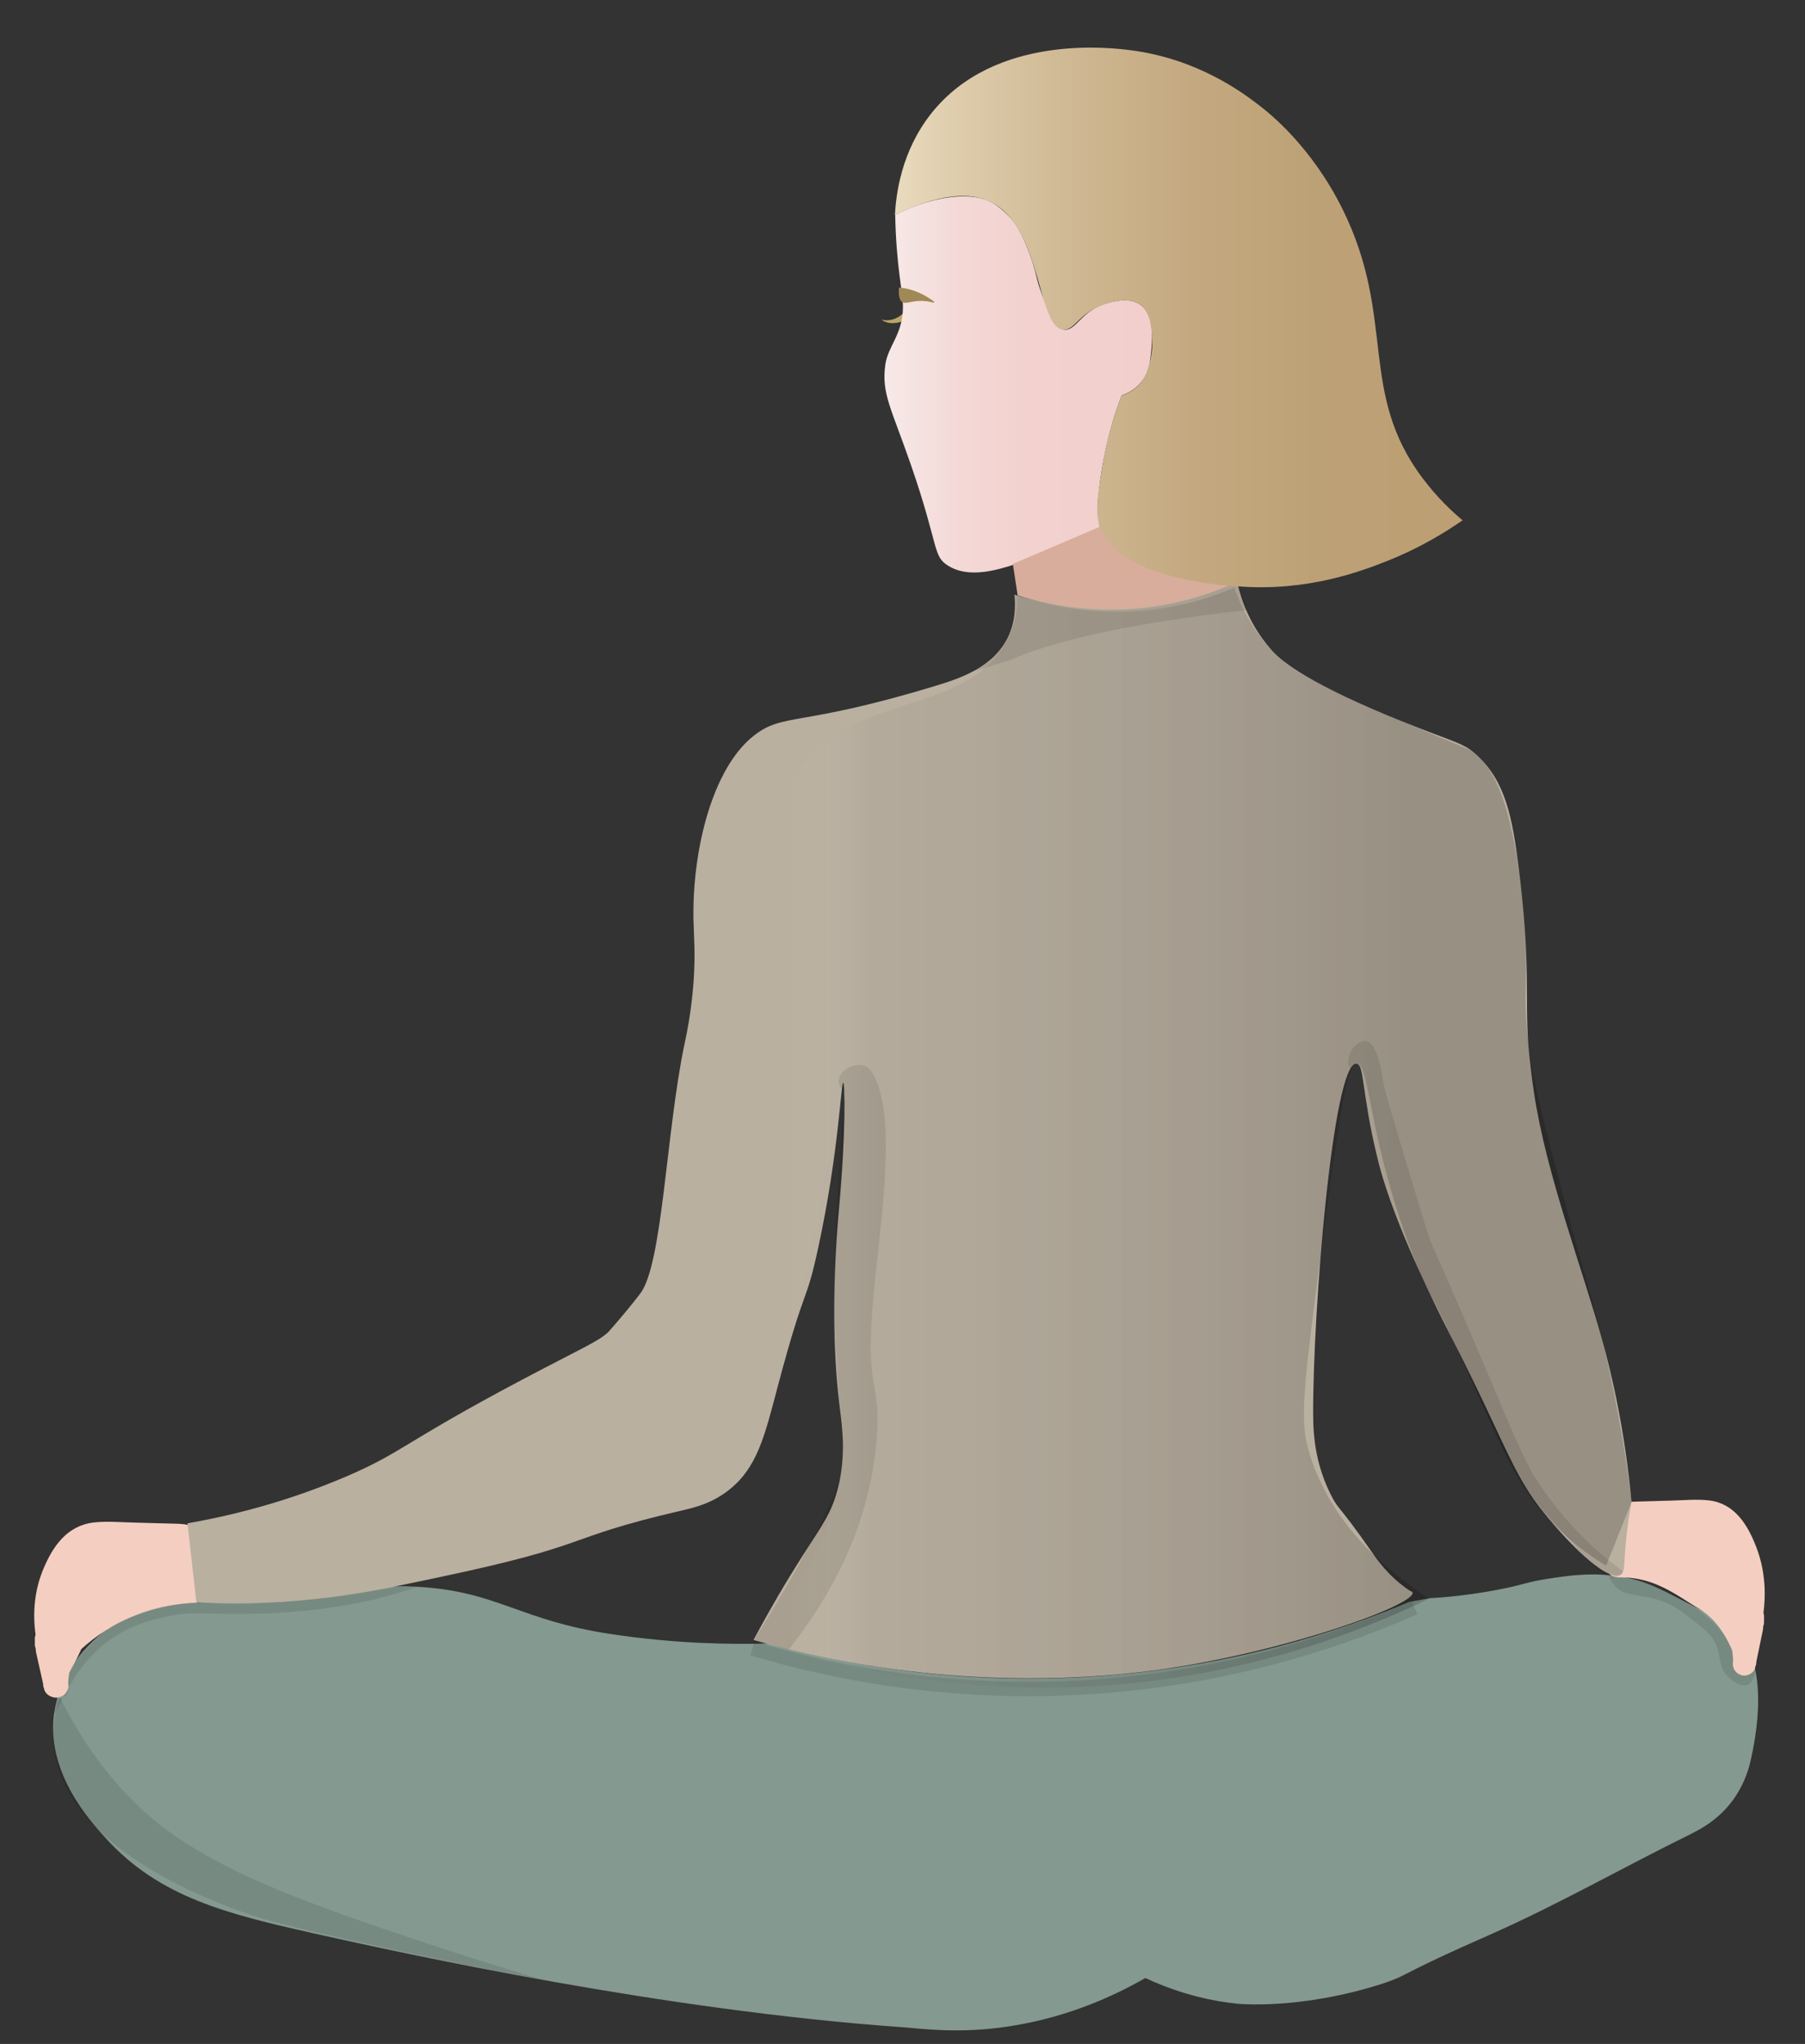<?xml version="1.0" encoding="UTF-8"?>
<svg xmlns="http://www.w3.org/2000/svg" xmlns:xlink="http://www.w3.org/1999/xlink" viewBox="0 0 123.82 140.16">
  <rect x="0" y="0" width="123.82" height="140.16" fill="#333333" stroke="none"/>
  <defs>
    <style>
      .cls-1 {
        fill: #f4cfc1;
      }

      .cls-2 {
        fill: #84998f;
      }

      .cls-3 {
        fill: #a08857;
      }

      .cls-4 {
        fill: #bab0a0;
      }

      .cls-5 {
        fill: #d8ad9c;
      }

      .cls-6 {
        fill: #bca468;
      }

      .cls-7, .cls-8 {
        opacity: .1;
      }

      .cls-7, .cls-8, .cls-9 {
        mix-blend-mode: multiply;
      }

      .cls-8 {
        fill: none;
        stroke: #000;
        stroke-miterlimit: 10;
        stroke-width: .99px;
      }

      .cls-9 {
        fill: url(#Naamloos_verloop_9);
        opacity: .18;
      }

      .cls-10 {
        isolation: isolate;
      }

      .cls-11 {
        fill: url(#Naamloos_verloop_66);
      }

      .cls-12 {
        fill: url(#Naamloos_verloop_36);
      }
    </style>
    <linearGradient id="Naamloos_verloop_66" data-name="Naamloos verloop 66" x1="60.65" y1="26.36" x2="79.03" y2="26.36" gradientUnits="userSpaceOnUse">
      <stop offset="0" stop-color="#f7eae8"/>
      <stop offset=".03" stop-color="#f6e8e6"/>
      <stop offset=".27" stop-color="#f4d9d7"/>
      <stop offset=".55" stop-color="#f2d1ce"/>
      <stop offset="1" stop-color="#f2cfcc"/>
    </linearGradient>
    <linearGradient id="Naamloos_verloop_36" data-name="Naamloos verloop 36" x1="61.39" y1="21.77" x2="100.33" y2="21.77" gradientUnits="userSpaceOnUse">
      <stop offset="0" stop-color="#e9dbbe"/>
      <stop offset=".12" stop-color="#ddcbaa"/>
      <stop offset=".32" stop-color="#ceb792"/>
      <stop offset=".52" stop-color="#c4a980"/>
      <stop offset=".74" stop-color="#bda176"/>
      <stop offset="1" stop-color="#bc9f73"/>
    </linearGradient>
    <linearGradient id="Naamloos_verloop_9" data-name="Naamloos verloop 9" x1="53.98" y1="78.01" x2="103.06" y2="78.01" gradientUnits="userSpaceOnUse">
      <stop offset="0" stop-color="#fff" stop-opacity="0"/>
      <stop offset=".12" stop-color="#777" stop-opacity=".53"/>
      <stop offset=".86" stop-color="#000"/>
    </linearGradient>
  </defs>
  <g class="cls-10">
    <g id="ik">
      <path class="cls-6" d="M60.46,21.91c.69,.19,1.34-.17,1.7-.66l.41,.43c-.56,.45-1.56,.69-2.11,.23h0Z"/>
      <path class="cls-11" d="M61.39,14.74c2.77-1.39,5.45-1.64,6.81-.76,.57,.37,1.04,.88,1.04,.88,.39,.42,.81,1.01,1.35,2.44,.56,1.49,.41,1.66,.91,2.95,.57,1.46,.87,2.24,1.46,2.35,.85,.16,1.19-1.31,2.96-1.8,.52-.15,1.54-.43,2.29,.09,1.03,.72,.83,2.48,.74,3.39-.07,.62-.15,1.29-.66,1.92-.45,.55-1.02,.8-1.34,.91-.19,.49-.44,1.17-.68,2.01-.06,.22-.24,.85-.43,1.73-.2,.91-.42,2.17-.55,3.74,.05,.53,.1,1.05,.15,1.58-.3,.15-.79,.39-1.39,.66-4.12,1.89-7.07,3.15-9,1.97-1.08-.66-.62-1.28-2.53-6.83-1.38-3.99-2.06-4.96-1.79-6.95,.18-1.31,1.2-2.08,1.21-3.94,0-.71-.09-1.01-.24-2.24-.13-1.05-.26-2.43-.29-4.09Z"/>
      <path class="cls-5" d="M69.81,40.83c1.72,.54,4.3,1.15,7.44,1.12,3.86-.04,7.43-1.04,7.4-1.65-.03-.52-2.63-.22-5.51-1.98-1.34-.82-2.28-1.8-2.89-2.54-2.26,.96-4.51,1.93-6.77,2.89,.11,.72,.22,1.45,.33,2.17Z"/>
      <path class="cls-2" d="M116.02,125.75c-4.67,2.29-9.19,4.89-13.95,6.98-5,2.2-5.47,2.6-6.27,2.94,0,0-.42,.18-.88,.33-5.73,1.86-10.07,1.4-10.07,1.4-1.46-.15-3.7-.56-6.28-1.76-2.32,1.33-5.73,2.87-10.03,3.41-3.12,.39-5.52,.04-6.68-.04-16.28-1.15-33.75-4.96-40.33-6.43-5.94-1.33-10.57-2.47-14.24-6.49-1.14-1.25-4.23-4.63-3.55-8.8,.62-3.77,3.96-5.87,4.47-6.19,2.45-1.49,4.23-1.06,10.52-1.39,7.42-.4,6.48-1.09,9.89-.9,5.55,.31,6.95,2.3,13.34,3.25,4.47,.67,8.23,.71,10.77,.64,5.15,1.41,13.16,2.96,22.93,2.22,9.06-.68,16.26-3.07,21.01-5.07,.45-.08,.9-.16,1.35-.25,1.1-.06,2.73-.21,4.7-.58,1.83-.35,1.9-.51,3.29-.73,1.63-.26,3.82-.61,6.28,.07,1.07,.3,1.93,.76,3.66,1.66,1.3,.68,2.39,1.25,3.02,1.8,2.52,2.19,1.48,7.39,1.09,9.04-.15,.62-.48,1.66-1.29,2.72-1.02,1.32-2.26,1.92-2.76,2.17Z"/>
      <path class="cls-1" d="M13.84,106.03c-.04-.4-.07-.8-.37-1.12-.34-.36-.8-.4-1.28-.42-.99-.03-1.98-.05-2.97-.08-.91-.02-1.86-.11-2.77-.01-1.87,.21-2.84,1.67-3.47,3.18-.61,1.44-.75,2.99-.54,4.52-.03,.08-.05,.16-.05,.25v.41c0,.1,.02,.19,.06,.28,0,.08,0,.16,.02,.25,.16,.73,.33,1.45,.49,2.18,0,0,0,.01,0,.02,0,.11,.02,.21,.07,.31,0,0,0,0,0,0,0,.01,0,.02,0,.03,.09,.41,.63,.68,1.05,.55,.46-.14,.69-.54,.6-.97,0-.01,0-.03,0-.04l.07-.66s.01-.02,.02-.03c.3-.53,.56-1.06,.81-1.6,.46-.42,1-.85,1.63-1.25,2.38-1.52,4.8-1.86,6.3-1.93,.34-.4,.49-.77,.57-1.01,.13-.4-.04-.64-.24-2.84Z"/>
      <path class="cls-1" d="M110.4,104.52c.03-.4,.06-.8,.34-1.12,.32-.36,.74-.4,1.19-.42,.92-.03,1.84-.05,2.75-.08,.85-.02,1.73-.11,2.57-.01,1.74,.21,2.64,1.67,3.22,3.18,.56,1.44,.7,2.99,.5,4.52,.03,.08,.04,.16,.04,.25v.41c0,.1-.02,.19-.06,.28,0,.08,0,.16-.02,.25-.15,.73-.3,1.45-.45,2.18,0,0,0,.01,0,.02,0,.11-.02,.21-.07,.31,0,0,0,0,0,0,0,.01,0,.02,0,.03-.08,.41-.59,.68-.97,.55-.43-.14-.64-.54-.55-.97,0-.01,0-.03,0-.04l-.06-.66c-.69-1.68-1.6-2.47-2.28-2.88-1.57-.94-3.09-2.23-5.59-2.15-.4,.01-.82-.37-.79-.79,.07-.95,.14-1.89,.22-2.84Z"/>
      <path class="cls-4" d="M84.87,39.91c.28,1.27,.88,2.95,2.24,4.53,0,0,.1,.12,.21,.24,.72,.76,2.54,2.24,8.97,4.83,3.6,1.45,4.09,1.41,5.05,2.3,1.92,1.79,2.4,4.2,2.83,7.62,.85,6.76,.43,8.73,.67,12.19,0,0,.13,1.55,.39,3.31,.85,5.65,3.28,11.92,4.67,16.93,.7,2.51,1.57,6.29,2.02,11.12-.12,.66-.27,1.58-.38,2.71-.16,1.68-.06,2.11-.36,2.28-1.06,.6-4.01-2.76-4.55-3.37-2.96-3.38-2.93-4.86-7.22-13.2-.78-1.52-3.32-6.57-4.56-10.67-.15-.49-.27-.94-.38-1.41-1.06-4.31-.86-6.34-1.42-6.38-1.61-.14-3,17.09-2.97,24.05,0,1.68,.23,3.6,1.26,5.6,.5,.98,.47,.55,2.73,3.79,.4,.58,1.15,1.66,2.49,2.6,.24,.17,.33,.16,.34,.23,.16,.84-8.22,3.89-16.65,5.18-2.77,.42-11.76,1.61-23.06-.61-2.27-.45-4.16-.94-5.5-1.32,.54-1.01,1.38-2.55,2.51-4.4,1.83-3,2.62-3.83,3.14-5.51,.74-2.42,.46-4.42,.28-5.92-.38-3.06-.63-7.57-.05-13.93,.45-4.99,.4-8.44,.27-8.45-.15-.01-.3,4.77-1.7,11.26-.9,4.18-.84,2.24-2.79,9.57-.89,3.36-1.39,5.59-3.41,7.14-1.18,.91-2.36,1.17-3.21,1.37-8.43,1.96-5.7,2.27-16.76,4.6-3.9,.82-5.9,1.24-8.53,1.49-3.27,.32-6.02,.29-7.97,.2-.2-1.81-.41-3.61-.61-5.42,4.8-.84,8.45-2.17,10.89-3.21,3.87-1.66,3.91-2.32,12.05-6.63,4.15-2.19,5.22-2.62,5.91-3.26,.03-.03,.22-.24,.47-.53,0,0,.95-1.09,1.75-2.14,1.52-2.01,1.76-11.01,3.01-17.02,.14-.66,.47-2.16,.63-4.24,.15-2.02,.03-3.09,0-4.44-.07-4.8,1.32-10.28,4.09-12.5,2.09-1.67,3.06-.58,12.55-3.47,1.6-.49,3.91-1.23,4.93-3.31,.53-1.09,.53-2.19,.45-2.93,2.32,.7,6.33,1.53,11.02,.52,1.63-.35,3.05-.86,4.23-1.39Z"/>
      <path class="cls-8" d="M51.62,113.04c5.35,1.6,14.1,3.49,24.87,2.51,8.83-.8,15.86-3.25,20.54-5.31"/>
      <path class="cls-7" d="M60.22,74.42c-.14-.39-.39-1.19-1-1.36-.67-.19-1.71,.41-1.7,1.09,0,.34,.28,.61,.43,.73-.14,1.73-.96,11.65-.69,16.35,.18,3.08,.3,4.75,.3,4.75,.24,3.25,.31,3.34,.26,4.06-.1,1.25-.42,2.44-2.43,6.17-.89,1.66-2.11,3.8-3.67,6.26,.8,.21,1.6,.42,2.4,.63,2.48-3.14,5.52-8.05,6.02-14.42,.29-3.68-.63-3.35-.36-7.99,.29-5.02,1.77-12.62,.45-16.26Z"/>
      <path class="cls-7" d="M111.35,107.77c-1.44-1.06-3.57-2.86-5.48-5.6-1.25-1.79-1.65-2.9-4.16-8.8-3.61-8.48-3.45-7.77-3.82-8.96-1.93-6.34-2.89-9.51-3-10.2-.08-.55-.4-2.72-1.2-2.83-.31-.04-.63,.24-.71,.32-.57,.51-.56,1.46-.38,1.53,.12,.05,.26-.32,.46-.3,.39,.04,.52,1.53,.69,2.78,.13,.88,.35,2.13,.72,3.6,.51,2.01,1.17,3.94,2.65,7.31,1.24,2.83,1.35,2.78,3.42,7.18,2.12,4.49,2.62,5.84,4.18,8.27,.59,.92,1.59,2.02,3.59,4.23,.91,1,1.96,2.12,2.65,1.84,.19-.08,.31-.24,.38-.37Z"/>
      <path class="cls-7" d="M85.54,41.84c-.22-.65-.45-1.29-.67-1.94-1.48,.69-3.69,1.51-6.47,1.81-3.87,.42-6.99-.35-8.77-.95,.07,.44,.19,1.64-.45,2.93-.72,1.46-1.94,2.11-2.32,2.29-.29,.14,2.52-.75,2.52-.75,2.47-1.08,7.04-2.37,16.16-3.4Z"/>
      <path class="cls-7" d="M27.22,108.82c-.98,.17-4.52,.77-7.81,1.03-2.19,.17-3.55,.14-3.92,.13-.98-.03-1.15-.09-1.75-.08-.95,.02-2.61,.07-4.47,.87-.59,.21-1.35,.55-2.13,1.12-.41,.3-.9,.85-1.88,1.95-.16,.18-.38,.43-.5,.82-.13,.4-.11,.76-.07,1,0,.04,.05,.33-.15,.58-.25,.3-.65,.25-.67,.24-.23,.78-.22,.97-.17,1,.24,.11,1.09-2.97,3.65-4.9,1.65-1.25,3.45-1.6,4.42-1.79,1.41-.27,1.9-.12,4.24-.12,1.59,0,5.09-.02,8.87-.82,1.6-.34,2.88-.74,3.73-1.03-.47,0-.93,0-1.4,0Z"/>
      <path class="cls-7" d="M119.45,114.86c-.26-.07-.41-.26-.43-.29-.25-.33-.09-.68-.15-1.16-.05-.38-.19-.62-.49-1.1-.29-.47-.85-1.18-2.08-2.05-.82-.58-2.67-1.84-5.32-2.11-.26-.03-.47-.04-.61-.04,.05,.13,.15,.33,.32,.54,.78,.97,1.89,.54,3.57,1.25,.77,.32,1.27,.72,2.28,1.53,.67,.53,.87,.8,1.05,1.09,.31,.5,.33,1.08,.47,1.64,.23,.87,1.28,1.6,1.83,1.38,.07-.03,.42-.18,.54-1.03-.27,.31-.64,.45-.97,.36Z"/>
      <path class="cls-12" d="M84.94,40.21c4.76,.37,8.47-1.05,10.21-1.74,2.25-.89,3.98-1.96,5.18-2.79-.69-.58-1.71-1.52-2.72-2.86-4.48-5.92-1.8-10.97-5.51-18.47-2.13-4.3-5.01-6.59-5.78-7.17-1.11-.85-4.16-3.13-8.71-3.73-1.24-.16-9.36-1.22-13.75,4.36-2.02,2.57-2.39,5.45-2.47,6.93,3.66-1.76,5.65-1.44,6.81-.76,3.3,1.92,2.97,8.56,4.77,8.63,.79,.03,1.06-1.23,2.96-1.8,.53-.16,1.55-.44,2.29,.09,.7,.5,.76,1.52,.82,2.33,.01,.16,.05,.89-.21,1.79-.12,.42-.23,.8-.54,1.19-.45,.57-1.03,.81-1.34,.91-.44,1.12-1,2.81-1.34,4.93-.33,2.07-.49,3.11-.17,4.04,1.22,3.48,7.8,4,9.5,4.14Z"/>
      <path class="cls-7" d="M37.29,135.78c-1.62-.48-4-1.2-6.86-2.14-9.46-3.1-14.11-4.91-17.99-7.45-2.41-1.58-5.64-4.41-8.35-9.83-.27,.83-.57,2.13-.37,3.65,.89,6.66,10.53,10.23,12.76,11.05,1.77,.66,4.06,1.2,8.59,2.21,5.14,1.15,9.37,1.97,12.22,2.5Z"/>
      <path class="cls-3" d="M61.67,19.72c.33,.02,.73,.1,1.17,.27,.47,.18,.88,.43,1.21,.67,.02,.02,.04,.05,.03,.08,0,.02-.02,.02-.02,.02-.36-.1-.73-.15-1.1-.12-.62,.05-.99,.29-1.19-.06-.08-.14-.14-.39-.1-.87Z"/>
      <path class="cls-9" d="M51.72,112.46c4.58-5.02,5.84-9.34,6.11-12.42,.26-2.99-.57-3.02-.56-8.81,0-3.28,.28-4.71,.56-11.37,.23-5.42,.1-5.61,.04-5.62-.34-.04-.87,6.82-2.98,14.65-1.53,5.69-3.44,10.22-4.91,13.32-4.61,1.9-11.43,4.33-19.97,5.97-9.08,1.74-16.48,1.89-16.5,1.7-.02-.21,8.19-.44,18.6-3.58,9-2.72,13.51-4.06,16.23-7.1,4.46-5,4.59-15.18,4.85-35.55,.07-5.83-.04-9.29,2.52-11.95,3.96-4.11,11.14-3,13.47-7.99,.52-1.12,.63-2.18,.64-2.88,1.58,.55,4.19,1.23,7.44,1.12,3.29-.11,5.86-.99,7.4-1.65,.77,2.12,1.82,3.5,2.66,4.38,1.12,1.17,2.4,2.02,8.97,4.83,4.41,1.89,4.48,1.78,5.05,2.3,.83,.76,2.35,2.51,3.12,10.16,.53,5.32-.11,5.36,.39,9.65,.28,2.44,1.03,5.25,2.51,10.87,1.46,5.53,1.78,6.15,2.55,9.37,.71,2.96,1.47,6.71,2.02,11.12-.58,1.46-1.17,2.92-1.75,4.38-.88-.53-2.19-1.41-3.54-2.76-2.63-2.63-3.49-5.12-6.08-10.79-2.66-5.81-2.42-4.67-3.42-7.18-3.27-8.17-3.14-13.7-4.07-13.69-.57,0-.99,2.07-2.41,12.71-1.4,10.45-1.47,11.96-.81,14.09,.63,2.03,2.39,6.14,8.19,9.88-4.11,1.99-9.65,4.12-16.43,5.27-13.15,2.22-23.99-.46-29.89-2.42Z"/>
    </g>
  </g>
</svg>